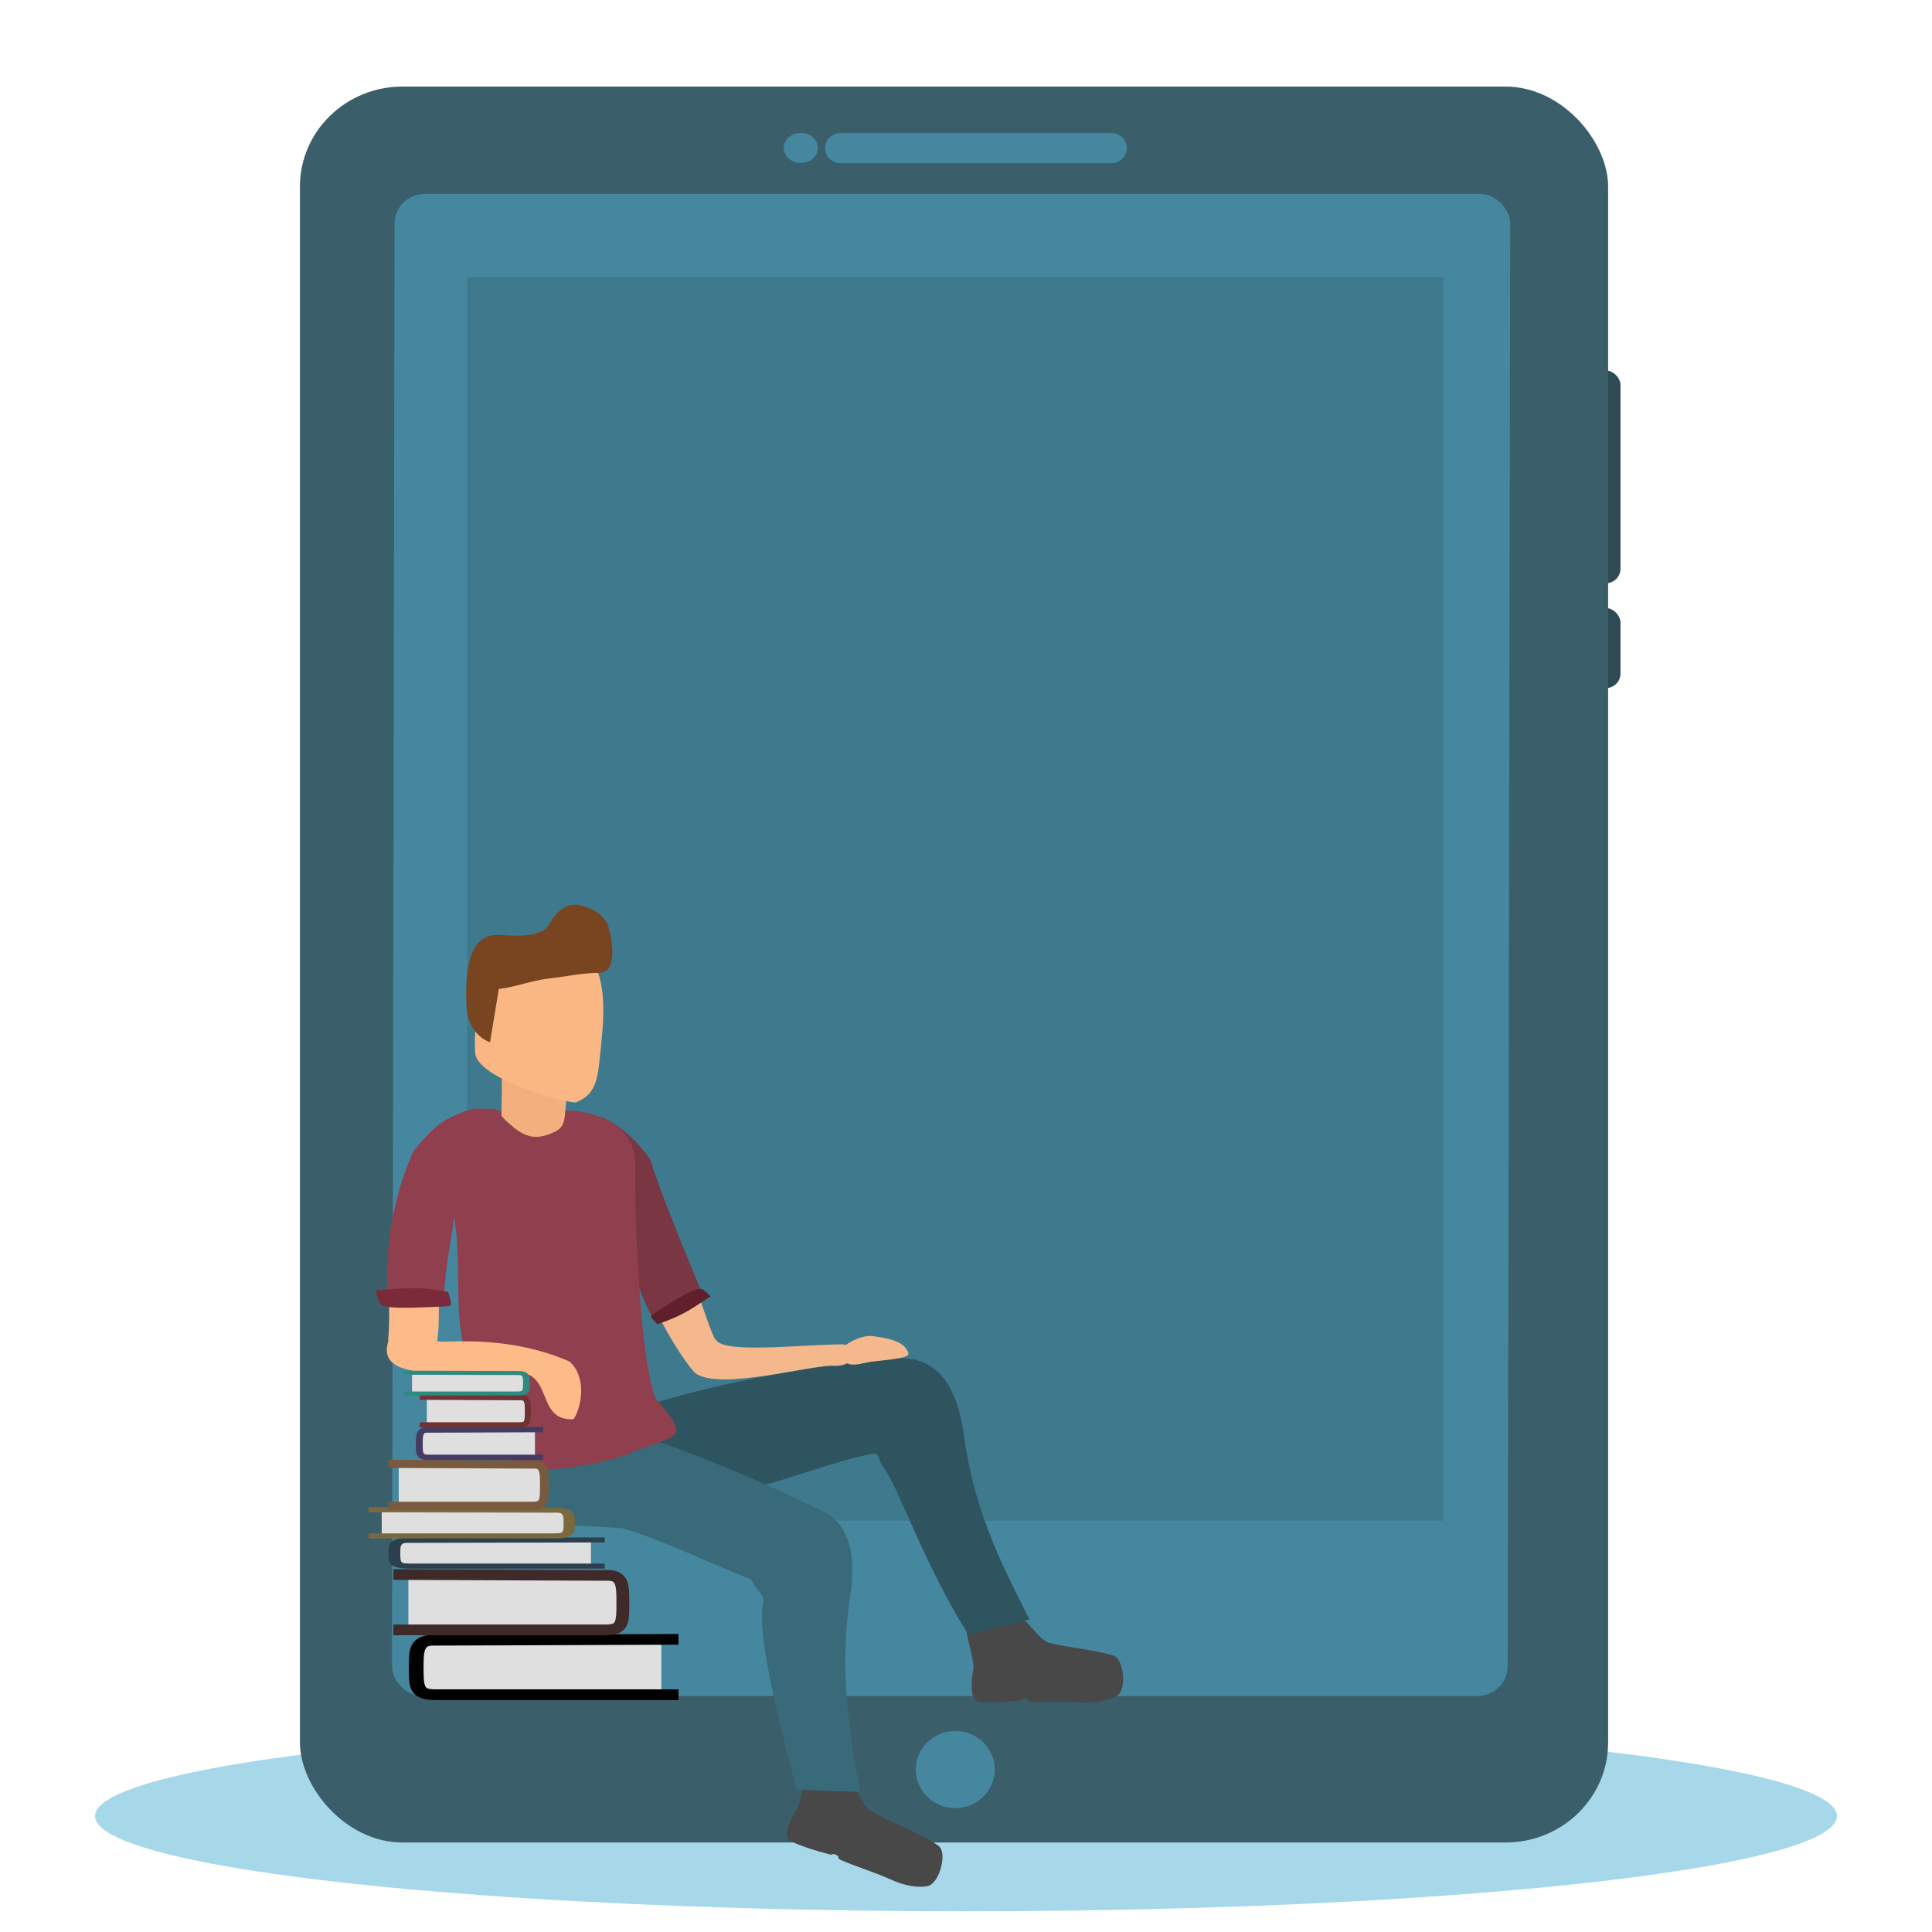 <?xml version="1.0" encoding="utf-8"?>
<svg viewBox="0 0 500 500" xmlns="http://www.w3.org/2000/svg">
  <style>
@keyframes downer_leg_l_full_t { 0% { transform: translate(105.7px,499.3px) rotate(15deg) skewX(0deg) scale(1,1) translate(-105.6px,-499.4px); animation-timing-function: cubic-bezier(.4,0,.7,.7); } 6.25% { transform: translate(105.7px,499.3px) rotate(10deg) skewX(0deg) scale(1,1) translate(-105.6px,-499.4px); animation-timing-function: cubic-bezier(0,0,.6,1); } 12.5% { transform: translate(105.7px,499.3px) rotate(5deg) skewX(0deg) scale(1,1) translate(-105.6px,-499.4px); animation-timing-function: cubic-bezier(.4,0,.7,.7); } 18.75% { transform: translate(105.7px,499.3px) rotate(10deg) skewX(0deg) scale(1,1) translate(-105.6px,-499.4px); } 25% { transform: translate(105.7px,499.3px) rotate(15deg) skewX(0deg) scale(1,1) translate(-105.6px,-499.4px); animation-timing-function: cubic-bezier(.4,0,.7,.7); } 31.25% { transform: translate(105.7px,499.3px) rotate(10deg) skewX(0deg) scale(1,1) translate(-105.6px,-499.4px); animation-timing-function: cubic-bezier(0,0,.6,1); } 37.5% { transform: translate(105.7px,499.3px) rotate(5deg) skewX(0deg) scale(1,1) translate(-105.6px,-499.4px); animation-timing-function: cubic-bezier(.4,0,.7,.7); } 43.75% { transform: translate(105.7px,499.3px) rotate(10deg) skewX(0deg) scale(1,1) translate(-105.6px,-499.4px); } 50% { transform: translate(105.7px,499.3px) rotate(15deg) skewX(0deg) scale(1,1) translate(-105.6px,-499.4px); animation-timing-function: cubic-bezier(.4,0,.7,.7); } 56.25% { transform: translate(105.7px,499.3px) rotate(10deg) skewX(0deg) scale(1,1) translate(-105.6px,-499.4px); animation-timing-function: cubic-bezier(0,0,.6,1); } 62.5% { transform: translate(105.7px,499.3px) rotate(5deg) skewX(0deg) scale(1,1) translate(-105.6px,-499.4px); animation-timing-function: cubic-bezier(.4,0,.7,.7); } 68.75% { transform: translate(105.7px,499.3px) rotate(10deg) skewX(0deg) scale(1,1) translate(-105.6px,-499.4px); } 75% { transform: translate(105.7px,499.3px) rotate(15deg) skewX(0deg) scale(1,1) translate(-105.6px,-499.4px); animation-timing-function: cubic-bezier(.4,0,.7,.7); } 81.25% { transform: translate(105.7px,499.3px) rotate(10deg) skewX(0deg) scale(1,1) translate(-105.6px,-499.4px); animation-timing-function: cubic-bezier(0,0,.6,1); } 87.5% { transform: translate(105.7px,499.3px) rotate(5deg) skewX(0deg) scale(1,1) translate(-105.6px,-499.4px); animation-timing-function: cubic-bezier(.4,0,.7,.7); } 93.75% { transform: translate(105.7px,499.3px) rotate(10deg) skewX(0deg) scale(1,1) translate(-105.6px,-499.4px); animation-timing-function: cubic-bezier(0,0,.6,1); } 100% { transform: translate(105.7px,499.3px) rotate(15deg) skewX(0deg) scale(1,1) translate(-105.6px,-499.4px); } }
@keyframes hand_l_t { 0% { transform: translate(107.1px,484px) rotate(110.1deg) skewX(0deg) scale(1,1) translate(-98.7px,-483.2px); } 31.25% { transform: translate(107.1px,484px) rotate(110.1deg) skewX(0deg) scale(1,1) translate(-98.7px,-483.2px); } 33.75% { transform: translate(107.1px,484px) rotate(115.6deg) skewX(0deg) scale(1,1) translate(-98.7px,-483.2px); } 36.25% { transform: translate(107.1px,484px) rotate(110.1deg) skewX(0deg) scale(1,1) translate(-98.7px,-483.2px); } 38.75% { transform: translate(107.1px,484px) rotate(115.6deg) skewX(0deg) scale(1,1) translate(-98.7px,-483.2px); } 41.25% { transform: translate(107.1px,484px) rotate(110.1deg) skewX(0deg) scale(1,1) translate(-98.7px,-483.2px); } 100% { transform: translate(107.1px,484px) rotate(110.1deg) skewX(0deg) scale(1,1) translate(-98.7px,-483.2px); } }
</style>
  <g id="tablet" transform="translate(248.5,249.7) scale(1.597,1.56) translate(-250.8,-249.9)">
    <ellipse style="fill: rgb(166, 216, 234);" cx="251.739" cy="391.118" rx="141.143" ry="15.793" id="shadow"/>
    <rect id="upper_sidebutton" x="345.9" y="151.3" width="11.9" height="35.3" rx="2.4" ry="2.4" fill="#2e4a55"/>
    <rect id="loewer_sidebutton" x="345.9" y="190.7" width="11.9" height="13.3" rx="2.4" ry="2.4" fill="#2e4a55"/>
    <rect id="case" x="143.8" y="104.2" width="212" height="291.3" rx="16.6" ry="16.6" fill="#3b5e6b"/>
    <rect id="display" width="180.8" height="249.2" rx="4.9" ry="4.9" fill="#45879f" transform="translate(43.1,32.8) skewX(-0.1) translate(116.2,89.2)"/>
    <path id="display_accent" fill="#3f798e" d="M170.9 135.8h158.2v206.3h-158.2Z"/>
    <path id="sound" d="M275.3 114.4h-43.9" fill="#d8d8d8" stroke="#45879f" stroke-linecap="round" stroke-width="5px"/>
    <ellipse id="button" cx="250" cy="383.4" rx="6.4" ry="6.4" fill="#45879f"/>
    <ellipse id="camera" rx="6.4" ry="6.4" fill="#45879f" transform="translate(135.6,69.8) scale(.433,.39) translate(206.4,114.3)"/>
  </g>
  <g id="person" transform="translate(685.3,176.7) rotate(-1.2) skewX(.1) scale(-2.593,2.534) translate(80.9,-413.8)" style="filter: none;">
    <title>Person</title>
    <g id="leg_r_full" transform="translate(122.3,488.7) rotate(16.9) translate(-122.3,-488.7)">
      <path id="upper_leg_r" d="M98.9 495.8c4-0.5 8.3-0.1 12.5-0.4l9.9-7.7c-1.1-1.3-2.8-3.6-2.8-3.6c-7.8 0-18.2 1.6-24.4 3c-3.7 .8 3.9 8.8 4.8 8.7Z" fill="#2e5460"/>
      <g id="downer_leg_r_full" transform="translate(90.9,506.8) rotate(-1.4) scale(1,1) translate(-90.5,-506.6)">
        <g id="foot_r_full" transform="translate(92.8,508.4) rotate(-5.7) translate(-93.2,-509)">
          <path id="foot_r" d="M91.2 505.3l4.9 1.3c-1.2 4-2.3 7.6-2.8 11.1c-0.1 1 0 2 .5 3c.8 1.9-1 2.9-5.4 2.9c-1 0-1.2 1.6-3.6 2.4c-1.3 .4-2.4-0.1-3.2-0.5c-0.9-0.5-0.6-1.5 .2-2.1c.6-0.5 1-0.7 2-1.3c2.2-1.3 3.3-2.5 5-4.4c.4-0.5 .8-2.1 1-4.9c.1-1 .6-3.5 1.4-7.5Z" fill="#f4b78c">
            <title>Foot Left</title>
          </path>
          <path id="shoe_r" d="M89.4 516c.4-0.3 4.4-0.9 4.9-0.7c1 .4 .2 4.2 .6 5.3c.3 .7 1 2.9 .2 3.3c-0.9 .4-2.9 .6-4 .7c-0.4 .1-0.3-0.3-0.8-0.1c-0.2 .2 .1 .3-0.5 .5c-1 .2-3.2 .5-4.9 1c-1.4 .4-2.9 .3-3.7-0.1c-1-0.6-1.2-3.5-0.3-4c1.8-1 5-1.9 6.2-2.6c.6-0.3 1.8-2.9 2.3-3.3Z" fill="#484848">
            <title>Foot Left</title>
          </path>
        </g>
        <path id="downer_leg_r" d="M98.8 495.8c3.8-1.5 1.4-10-4.8-8.7c-3.7 .8-5.2 3.8-4.4 9.2c1.2 7.2 .5 12.9-0.8 20.2l6.3-0.3c2.2-8.2 2.3-16.4 3.2-18.8c.3-0.8-0.1-1.4 .5-1.6Z" fill="#2e5460"/>
      </g>
    </g>
    <g id="leg_l_full">
      <path id="upper_leg_l" d="M110.4 501.3c3.8-1.6 8.7-4.2 12.7-5.5c2.8-0.3 9.5-0.4 9.9-1.9c1.3-4.8 1.7-5.1-3.2-6.3c-1.4-1.1-3.7-2.8-3.7-2.8c-7.4 2-17 6.5-22.6 9.5c-3.4 1.8 6.1 7.4 6.9 7Z" fill="#396a79"/>
      <g id="downer_leg_l_full" transform="translate(105.7,499.3) rotate(15) scale(1,1) translate(-105.6,-499.4)" style="animation: 8s linear infinite both downer_leg_l_full_t;">
        <g id="foot_l_full">
          <path id="foot_l" d="M105.8 511.4l5-0.2c0 4.1 .1 7.9 .7 11.4c.1 1 .6 1.9 1.3 2.7c1.3 1.6-0.1 3-4.3 4.4c-0.9 .3-0.6 1.8-2.8 3.3c-1.1 .8-2.3 .7-3.1 .5c-1-0.2-1-1.2-0.4-2.1c.4-0.6 .7-0.9 1.5-1.8c1.6-1.9 2.4-3.4 3.5-5.7c.2-0.6 .1-2.2-0.5-4.9c-0.2-1-0.5-3.6-0.9-7.6Z" fill="#f4b78c">
            <title>Foot Left</title>
          </path>
          <path id="shoe_l" d="M106.5 522c.2-0.5 2.3-2.7 2.8-2.8c1.2-0.1 2.6 3.7 3.4 4.5c.6 .6 2.3 2.3 1.8 3c-0.7 .8-2.4 1.9-3.4 2.5c-0.3 .3-0.4-0.1-0.8 .4c-0.2 .2 .2 .2-0.3 .6c-0.8 .7-2.7 2-4.1 3.2c-1.1 1-2.5 1.7-3.5 1.7c-1.2-0.1-2.7-2.7-2.1-3.6c1.2-1.7 4.4-4 5.3-5.2c1-0.5 1.1-3.7 .9-4.3Z" fill="#484848">
            <title>Foot Left</title>
          </path>
        </g>
        <path id="downer_leg_l" d="M110.3 501.4c1.7-4.2-1.3-10-7-7c-3.3 1.7-4 5-1.7 10c3 6.6 3.9 12.2 4.7 19.6l6-2c-0.2-8.4-0.8-16.7-2-19c-0.5-0.8-0.2-1 0-1.6Z" fill="#396a79"/>
      </g>
    </g>
    <g id="pants" transform="translate(-312.9,294.6) rotate(-35) scale(1,1)">
      <title>Hose</title>
    </g>
    <g id="shirt" transform="translate(131.1,470.4) rotate(-15.9) translate(-258.5,-393.9)">
      <title>Tshirt</title>
      <g id="arm_l_with_shirt" transform="translate(254.8,379.9) rotate(16) translate(-33.6,-4.2)">
        <g id="arm_l_full" transform="translate(15.5,17.9) rotate(15.9) translate(-110,-476.1)">
          <path id="hand_l" d="M98.3 482.2c-0.5 1.9 .1 3.7 .7 4.3c.7 .7 2.3 2.4 3.6 1.8c.6-0.2-1.4-3-1.8-3.9c-0.9-2.1-1.1-1.3-2.5-2.2Z" fill="#f4b88c" transform="translate(107.1,484) rotate(110.1) translate(-98.7,-483.2)" style="animation: 8s linear infinite both hand_l_t;">
            <title>Arm Right</title>
          </path>
          <path id="arm_l" d="M121.9 481.5c.4-0.7 2.7-7.3 2-14.6c.1-0.4-2.4-1.8-3.7-1.3c-1.3 .5-0.8 13-1.3 13.3c-0.3 1.6-8.1 3-12 4.2c-1.9 1.2-0.2 2.5 1.6 1.8c2.2-0.8 11.7-0.9 13.4-3.4Z" fill="#f4b88c">
            <title>Arm Right</title>
          </path>
        </g>
        <path d="M29.1 20.9l-4.8-1.9c-0.1 .1 3.9-10.1 5.1-14.5c.7-1.1 2.3-3.3 4.8-4.5l.1 5.4c.2 .1-4.1 16.1-5.2 15.5Z" fill="#7b3643"/>
        <path d="M29.1 21.3c-2.1-0.7-2.9-1.1-5-2.5c-0.5-0.3-0.6 0 .2-0.8c.4-0.5 1.4-0.2 5.1 2.2c.3 .2 .6 .2-0.3 1.1Z" fill="#5f202c"/>
      </g>
      <path d="M256.1 413.1c2.5-3.6 5.1-3.9 8.8-13.2c1-2.7 2.1-8.2 3.5-10.7c-0.5-0.2-0.5 5.6-1.4 8.7l5.5 1.4c1.7-5.4 2-10.1 1.3-15.1c-1.3-2.9-2-4.1-4.8-5.8c-0.9-0.2-1.3-0.3-1.7-0.4c-0.2-0.1-0.6 0-0.9 0c-0.8 1.3-1 .9-2 1.1c-1.3 .2-0.8-0.3-2.1-0.3c-1 .1-1.3-0.6-1.4-2.3c-3.4-1.1-7.9-0.6-8.9 3.4c-1.2 4.9-5.3 18.8-8 22.6c-4.8 3.3-2.8 3 1.3 6.2c2.4 1.8 8 4.1 10.8 4.4Z" fill="#903f4e"/>
      <path id="arm_r" d="M253.3 401c7.3-1.2 13.2 1.7 13.3 1.3c.2-1.9 .8-3.4 .9-4.3c2.3 1.1 2.4 1.1 5 .7c.1-0.1-0.7 2.2-1.2 5c.1 4.6-8.1 .7-12.9-0.2c-3.9-1.3-3.3 4.3-7 3.1c-0.5-1.6-0.1-4.6 1.9-5.6Z" fill="#fdbb89">
        <title>Arm Left</title>
      </path>
      <path d="M266.8 397.2c2.7 .2 3.4 .4 6.5 1.5c.7 .2 .7-0.2 0 1.1c-0.4 .7-1.2 .6-6.6-1.1c-0.5-0.2-0.8-0.1 .1-1.5Z" fill="#7b2a39"/>
    </g>
    <g id="head_full" transform="translate(129.2,444) rotate(11.9) translate(-124.5,-444.1)">
      <path id="hals" d="M130.4 448.2l-6.2 1.6c.2 1 .4 1.9 .7 2.9c.4 1.1 .5 2.2 1.8 2.4c2.3 .5 3.3-0.4 4.7-2.8l-1-4.1Z" fill="#f3b07e">
        <title>Hals</title>
      </path>
      <g id="head_upper" transform="translate(-0.2,-1.4)">
        <path id="head" d="M132.7 446.9c.3 2.8-8.7 7.6-8.8 7.1c-2.2-0.4-2.6-2.1-3.6-5c-1.3-3.7-1.6-5.8-1.4-7.6c.4-2.3 .4-3.5 3.9-4.5c3.7-1 7-1.6 8.2 3.7c.3 1.6 1.4 4.3 1.7 6.3Z" fill="#fab783">
          <title>Head</title>
        </path>
        <path id="hair" d="M131 446.1l-2.1-5.1c-1.9 .2-3.2-0.1-5.1 .1c-1.7 .2-3.5 .2-5.1 .6c-1.2 .2-1.9-1.3-1.9-3.9c-0.1-1.4 .7-2.5 2.3-3.3c1.1-0.5 2.2-0.1 3.4 1.2c.8 .9 2.4 .8 4.9 0c2.5-0.9 4.2 1.3 5.1 6.6c.2 1.2-0.2 3-1.5 3.8Z" fill="#794520">
          <title>Hair</title>
        </path>
      </g>
    </g>
  </g>
  <g id="stackofbooks" transform="translate(138.8,397) scale(-3.172,2.893) translate(-146.4,-385.6)">
    <g id="book0" transform="translate(145.5,397.5) scale(-1,.799) translate(-116.6,-392)">
      <rect x="106.2" y="389" width="19.7" height="6" fill="#dfdfdf" style="paint-order: fill;"/>
      <path d="M127.3 388.9l-19.8 .1c-1.6-0.1-1.6 1.1-1.6 3c0 2.3 0 3.1 1.6 3.1h19.8" fill="none" stroke="#000" stroke-width="1.2px"/>
    </g>
    <g id="book1" transform="translate(148.7,391.7) scale(.875,.799) translate(-116.6,-392)">
      <rect x="106.2" y="389" width="19.7" height="6" fill="#dfdfdf" style="paint-order: fill;"/>
      <path d="M127.3 388.9l-19.8 .1c-1.6-0.1-1.6 1.1-1.6 3c0 2.3 0 3.1 1.6 3.1h19.8" fill="none" stroke="#3f2a2a" stroke-width="1.2px"/>
    </g>
    <g id="book2" transform="translate(149.4,387.3) scale(-0.802,.378) translate(-116.6,-392)">
      <rect x="106.2" y="389" width="19.7" height="6" fill="#dfdfdf" style="paint-order: fill;"/>
      <path d="M127.3 388.9l-19.8 .1c-1.6-0.1-1.6 1.1-1.6 3c0 2.3 0 3.1 1.6 3.1h19.8" fill="none" stroke="#2b404e" stroke-width="1.2px"/>
    </g>
    <g id="book3" transform="translate(151.9,384.6) scale(.765,.378) translate(-116.6,-392)">
      <rect x="106.2" y="389" width="19.7" height="6" fill="#dfdfdf" style="paint-order: fill;"/>
      <path d="M127.3 388.9l-19.8 .1c-1.6-0.1-1.6 1.1-1.6 3c0 2.3 0 3.1 1.6 3.1h19.8" fill="none" stroke="#7a683e" stroke-width="1.2px"/>
    </g>
    <g id="book4" transform="translate(152.1,381.2) scale(.594,.605) translate(-116.6,-392)">
      <rect x="106.2" y="389" width="19.7" height="6" fill="#dfdfdf" style="paint-order: fill;"/>
      <path d="M127.3 388.9l-19.8 .1c-1.6-0.1-1.6 1.1-1.6 3c0 2.3 0 3.1 1.6 3.1h19.8" fill="none" stroke="#7a5a3f" stroke-width="1.2px"/>
    </g>
    <g id="book5" transform="translate(150.9,377.5) scale(-0.472,.401) translate(-116.6,-392)">
      <rect x="106.2" y="389" width="19.7" height="6" fill="#dfdfdf" style="paint-order: fill;"/>
      <path d="M127.3 388.9l-19.8 .1c-1.6-0.1-1.6 1.1-1.6 3c0 2.3 0 3.1 1.6 3.1h19.8" fill="none" stroke="#443b63" stroke-width="1.2px"/>
    </g>
    <g id="book6" transform="translate(151.5,374.6) scale(.412,.401) translate(-116.6,-392)">
      <rect x="106.2" y="389" width="19.7" height="6" fill="#dfdfdf" style="paint-order: fill;"/>
      <path d="M127.3 388.9l-19.8 .1c-1.6-0.1-1.6 1.1-1.6 3c0 2.3 0 3.1 1.6 3.1h19.8" fill="none" stroke="#6f3333" stroke-width="1.2px"/>
    </g>
    <g id="book7" transform="translate(152.2,372.1) scale(.467,.3) translate(-116.6,-392)">
      <rect x="106.2" y="389" width="19.7" height="6" fill="#dfdfdf" style="paint-order: fill;"/>
      <path d="M127.3 388.9l-19.8 .1c-1.6-0.1-1.6 1.1-1.6 3c0 2.3 0 3.1 1.6 3.1h19.8" fill="none" stroke="#2e8981" stroke-width="1.2px"/>
    </g>
  </g>
</svg>